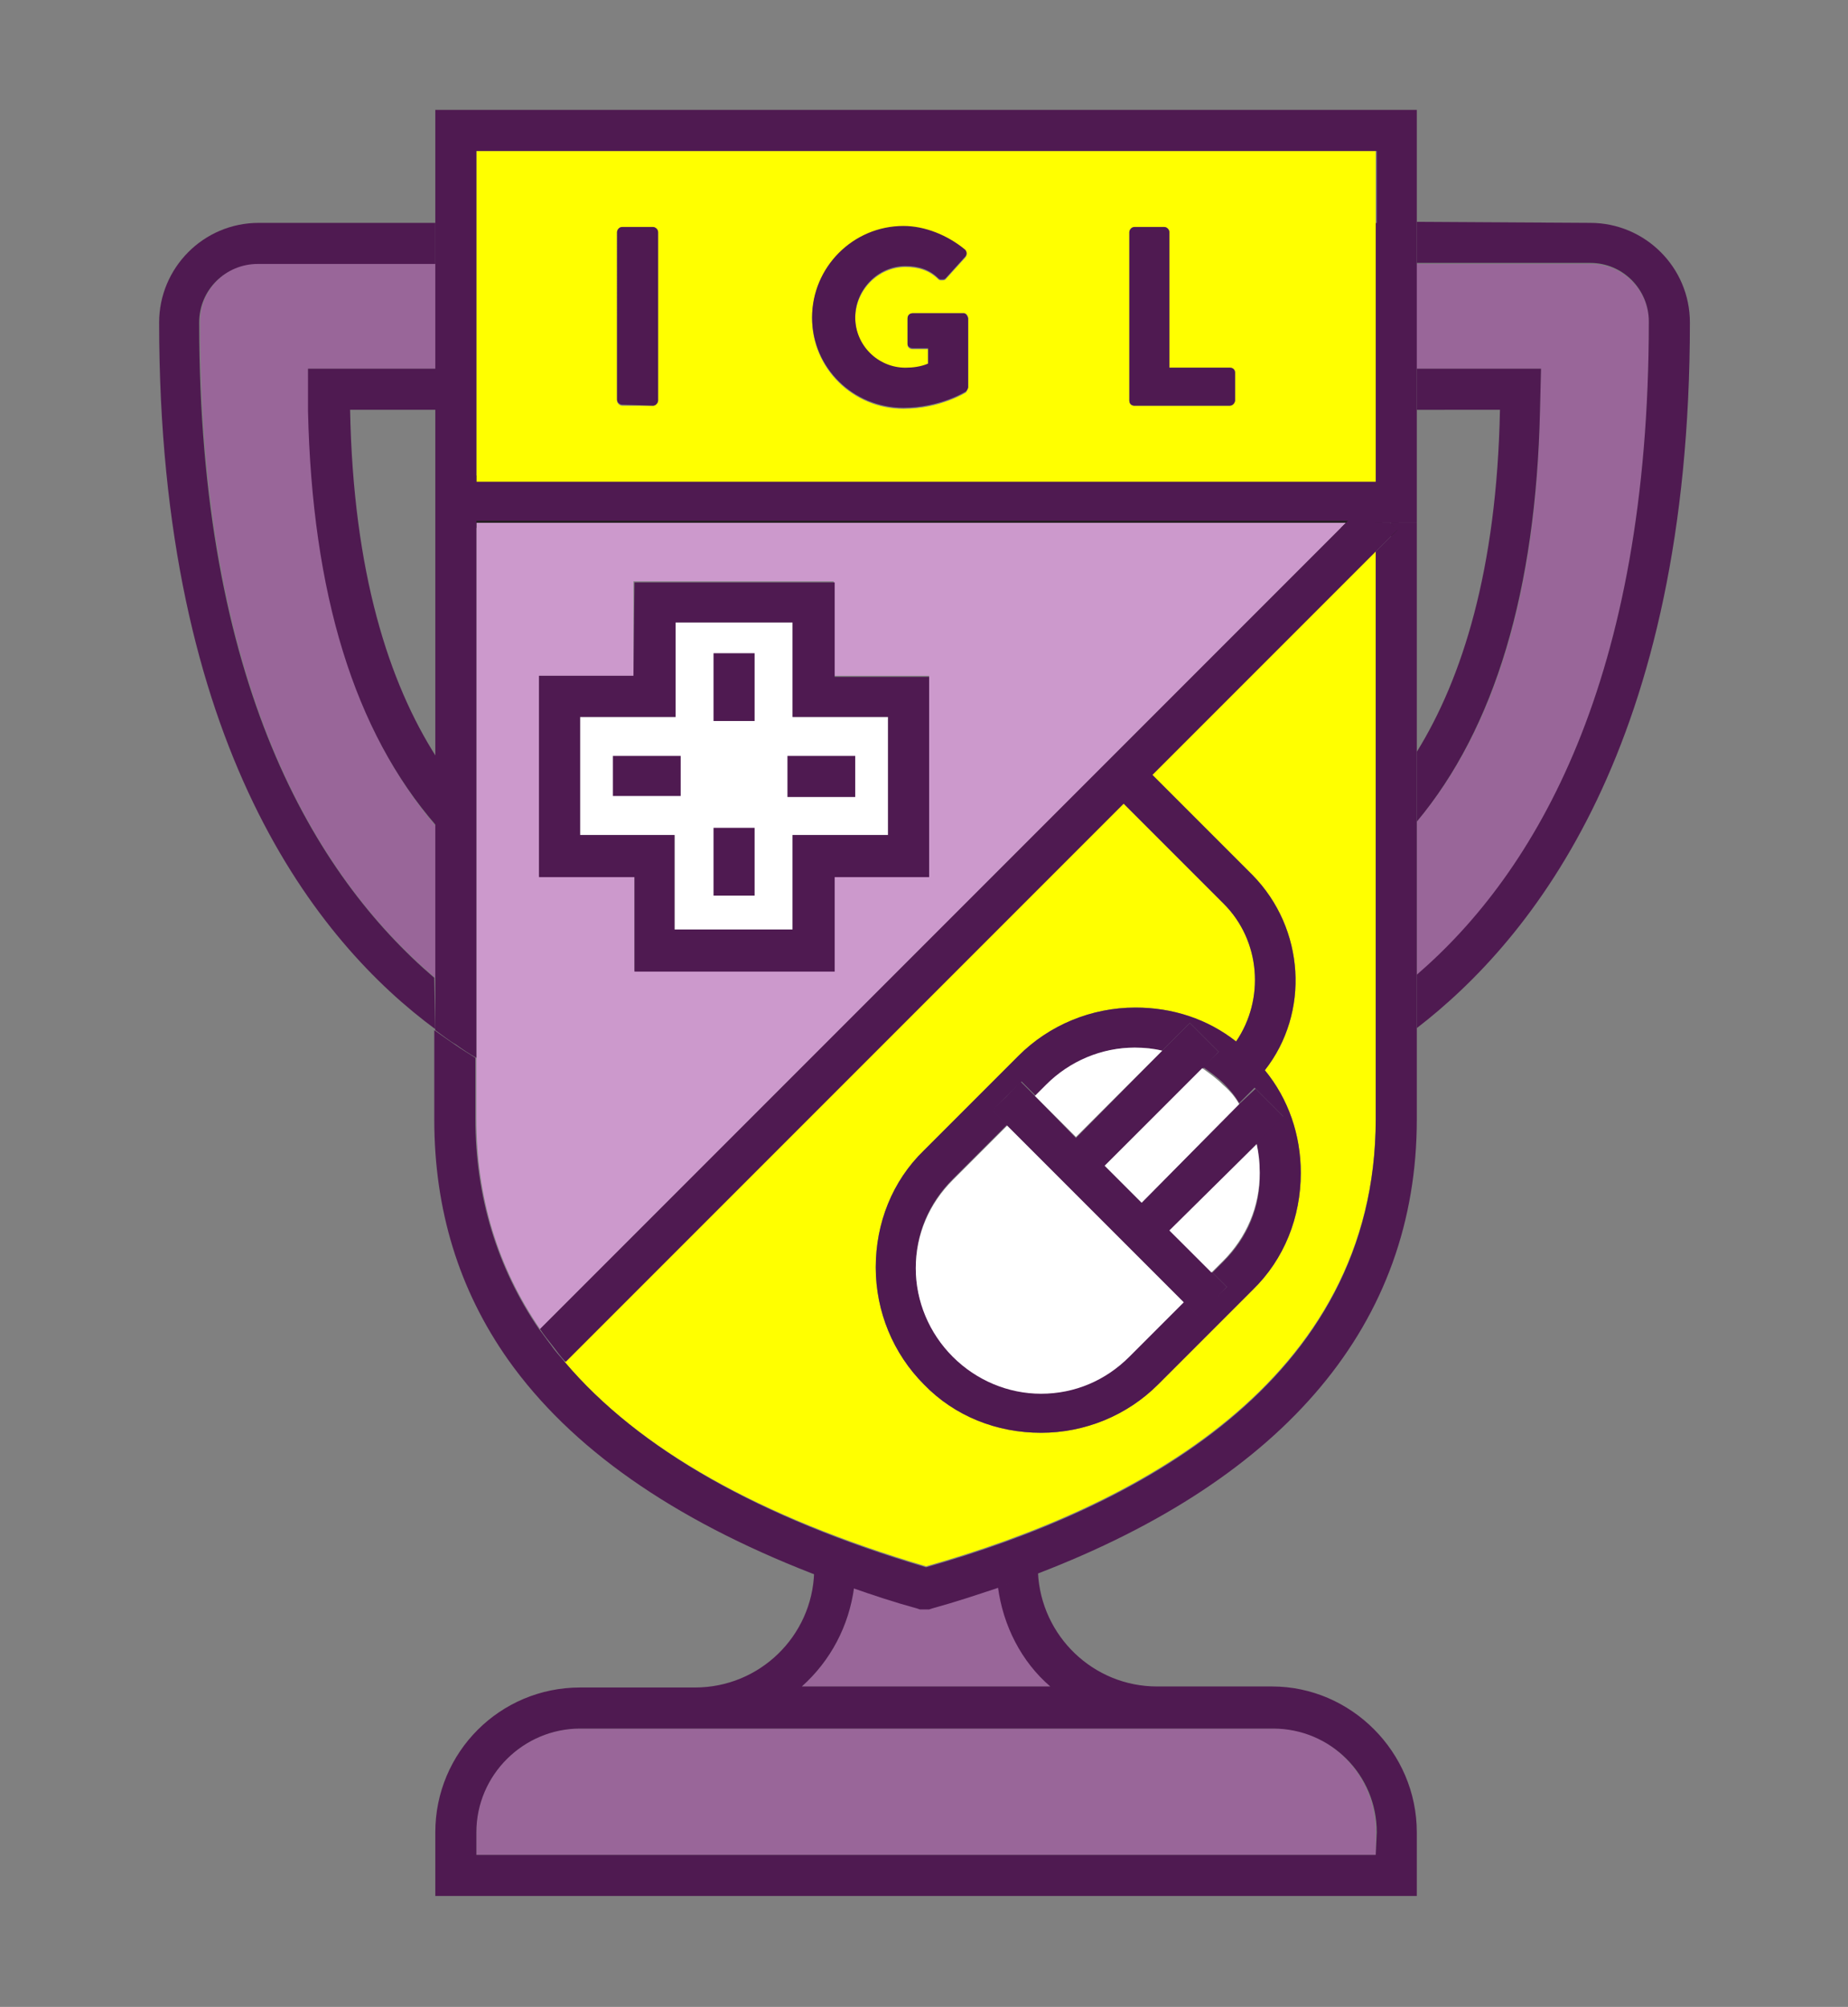 <?xml version="1.0" encoding="utf-8"?>
<!-- Generator: Adobe Illustrator 19.2.0, SVG Export Plug-In . SVG Version: 6.00 Build 0)  -->
<svg version="1.1" id="Layer_1" xmlns="http://www.w3.org/2000/svg" xmlns:xlink="http://www.w3.org/1999/xlink" x="0px" y="0px"
	 viewBox="0 0 180 195.4" style="enable-background:new 0 0 180 195.4;" xml:space="preserve">
<rect x="0" y="0" width="180" height="195.4" fill="#808080" stroke="none"/>
<style type="text/css">
	.st0{fill:#996699;}
	.st1{fill:#FFFFFF;stroke:#231F20;stroke-miterlimit:10;}
	.st2{fill:#4F1A51;}
	.st3{fill:#FFFF00;}
	.st4{fill:#FFFFFF;}
	.st5{fill:#CC99CC;}
</style>
<g>
	<path class="st0" d="M30,35.9l0.1,4.1c0.3,17.7,4.5,31.2,12.3,40.4v14.8c-11.8-10-22.9-28.7-22.9-63.9c0-3.1,2.6-5.7,5.7-5.7h17.2
		v10.3H34H30z"/>
	<rect x="46.4" y="46.8" class="st1" width="87.7" height="0.2"/>
	<path class="st0" d="M154.9,25.7c3.1,0,5.7,2.5,5.7,5.7c0,34.8-11,53.5-22.6,63.6V80c7.7-9.1,11.7-22.6,12-40l0.1-4.1h-4.1h-8.1
		V25.7H154.9z"/>
	<path class="st2" d="M42.4,100.2C31,91.8,15.5,72.8,15.5,31.4c0-5.3,4.3-9.7,9.7-9.7h17.2v4H25.1c-3.1,0-5.7,2.5-5.7,5.7
		c0,35.1,11.2,53.8,22.9,63.8L42.4,100.2L42.4,100.2z"/>
	<path class="st2" d="M30,40v-4.1h4.1h8.4v4h-8.4c0.3,15.9,3.8,26.6,8.4,33.8v6.7C34.5,71.2,30.4,57.8,30,40z"/>
	<path class="st2" d="M150.1,35.9L150,40c-0.4,17.5-4.4,30.9-12,40v-6.8c4.4-7.1,7.8-17.7,8.1-33.3H138v-4h8.1
		C146.1,35.9,150.1,35.9,150.1,35.9z"/>
	<path class="st2" d="M154.9,21.7c5.3,0,9.7,4.3,9.7,9.7c0,41.1-15.3,60-26.6,68.7v-5.2c11.6-10,22.6-28.7,22.6-63.6
		c0-3.1-2.5-5.7-5.7-5.7H138v-4L154.9,21.7L154.9,21.7z"/>
	<polygon class="st1" points="131.2,50.8 134,50.8 134,50.8 133.9,50.9 131.1,50.9 	"/>
	<path class="st3" d="M134,21.7v-7H46.4v7v18.2v8.4h87.7v-8.4l0,0V21.7H134z M64.1,39c0,0.2-0.2,0.5-0.5,0.5h-3
		c-0.2,0-0.5-0.2-0.5-0.5V22.6c0-0.2,0.2-0.5,0.5-0.5h3c0.2,0,0.5,0.2,0.5,0.5V39z M94.1,38.2c0,0-2.5,1.6-6.1,1.6
		c-4.9,0-8.9-3.9-8.9-8.8s4-8.9,8.9-8.9c2.1,0,4.3,0.9,6,2.3c0.2,0.2,0.2,0.5,0,0.7l-1.9,2.1c-0.1,0.1-0.2,0.1-0.4,0.1
		c-0.1,0-0.2,0-0.3-0.1c-0.9-0.9-2-1.2-3.2-1.2c-2.7,0-4.9,2.3-4.9,5s2.2,4.9,4.9,4.9c0.7,0,1.5-0.1,2.2-0.4v-1.5h-1.5
		c-0.3,0-0.5-0.2-0.5-0.4V31c0-0.3,0.2-0.5,0.5-0.5h2.9h2.1c0.2,0,0.4,0.2,0.4,0.5v6.7C94.3,37.8,94.2,38,94.1,38.2z M120.2,39
		c0,0.2-0.2,0.5-0.5,0.5h-9.2c-0.3,0-0.5-0.2-0.5-0.5V22.6c0-0.2,0.2-0.5,0.5-0.5h2.9c0.2,0,0.5,0.2,0.5,0.5v13.2h5.9
		c0.3,0,0.5,0.2,0.5,0.5v2.7C120.3,39.1,120.2,39.1,120.2,39z"/>
	<path class="st3" d="M119.2,88c3.6,3.6,4,9.3,1.2,13.4c-2.8-2.2-6.2-3.3-9.8-3.3c-4.3,0-8.4,1.7-11.4,4.7l-9.2,9.2
		c-3.1,3-4.7,7.1-4.7,11.4c0,4.3,1.7,8.4,4.7,11.4c3,3.1,7.1,4.7,11.4,4.7s8.4-1.7,11.4-4.7l9.2-9.2c3.1-3,4.7-7.1,4.7-11.4
		c0-3.7-1.2-7.2-3.5-10c4.4-5.6,3.9-13.8-1.2-19l-9.8-9.8l21.8-21.8v24.9v24.3v6.1c0,25.7-23.7,37.9-43.8,43.6
		c-16.2-4.8-28-11.4-35.2-19.9l54.4-54.4L119.2,88z"/>
	<path class="st2" d="M60.6,39.4c-0.2,0-0.5-0.2-0.5-0.5V22.6c0-0.2,0.2-0.5,0.5-0.5h3c0.2,0,0.5,0.2,0.5,0.5V39
		c0,0.2-0.2,0.5-0.5,0.5L60.6,39.4L60.6,39.4z"/>
	<path class="st2" d="M113.9,22.6v13.2h5.9c0.3,0,0.5,0.2,0.5,0.5v2.7c0,0.2-0.2,0.5-0.5,0.5h-9.3c-0.3,0-0.5-0.2-0.5-0.5V22.6
		c0-0.2,0.2-0.5,0.5-0.5h2.9C113.7,22.1,113.9,22.4,113.9,22.6z"/>
	<path class="st2" d="M94.3,31v6.7c0,0.1-0.1,0.3-0.2,0.4c0,0-2.5,1.6-6.1,1.6c-4.9,0-8.9-3.9-8.9-8.8s4-8.9,8.9-8.9
		c2.1,0,4.3,0.9,6,2.3c0.2,0.2,0.2,0.5,0,0.7l-1.9,2.1c-0.1,0.1-0.2,0.1-0.4,0.1c-0.1,0-0.2,0-0.3-0.1c-0.9-0.9-2-1.2-3.2-1.2
		c-2.7,0-4.9,2.3-4.9,5s2.2,4.9,4.9,4.9c0.7,0,1.5-0.1,2.2-0.4v-1.5h-1.5c-0.3,0-0.5-0.2-0.5-0.4V31c0-0.3,0.2-0.5,0.5-0.5h2.9h2.1
		C94.1,30.5,94.3,30.9,94.3,31z"/>
	<polygon class="st1" points="131.1,50.9 46.4,50.9 46.4,50.8 131.2,50.8 	"/>
	<path class="st4" d="M77.2,69.8v-9.2h-3.7h-7.7v9.2h-9.3v7.7v3.8h9.2v9.2h11.5v-9.2h9.3V69.8H77.2z"/>
	<path class="st5" d="M46.4,50.9v28V103v5.9c0,7.7,2.1,14.5,6.2,20.5l31.8-31.8l9.2-9.2l37.5-37.5H46.4z M81.2,85.3v9.2H61.8v-9.2
		h-9.3V65.8h9.2v-9.2h19.5v9.2h9.3v19.5H81.2z"/>
	<polygon class="st1" points="136.1,51.7 136,51.7 136,51.5 	"/>
	<path class="st0" d="M134,178.4v2.2H46.4v-2.2c0-5.6,4.6-10.1,10.1-10.1h11.2h45h0.1h11.2C129.5,168.2,134,172.8,134,178.4z"/>
	<polygon class="st1" points="133.4,48.9 133.1,48.9 133.2,48.8 	"/>
	<polygon class="st2" points="125.1,108.8 122.4,111.4 114,119.9 118.1,123.9 119.5,125.3 118.1,126.8 116.7,128.2 115.3,126.8 
		98,109.5 96.6,108.1 98,106.8 99.4,105.3 100.9,106.8 104.8,110.8 113.2,102.3 115.9,99.6 117.3,101 118.7,102.4 117.2,104 
		107.6,113.5 111.2,117.1 120.7,107.5 122.3,106 123.7,107.4 	"/>
	<path class="st2" d="M123.2,104.2c4.4-5.6,3.9-13.8-1.2-19l-9.8-9.8l-2.8,2.8l9.8,9.8c3.6,3.6,4,9.3,1.2,13.4
		c-2.8-2.2-6.2-3.3-9.8-3.3c-4.3,0-8.4,1.7-11.4,4.7l-9.2,9.2c-3.1,3-4.7,7.1-4.7,11.4s1.7,8.4,4.7,11.4c3,3.1,7.1,4.7,11.4,4.7
		s8.4-1.7,11.4-4.7l9.2-9.2c3.1-3,4.7-7.1,4.7-11.4C126.7,110.5,125.5,107,123.2,104.2z M119.2,122.8l-1.1,1.1l1.4,1.4l-1.4,1.4
		l-1.4,1.4l-1.4-1.4l-5.3,5.3c-2.3,2.3-5.3,3.6-8.6,3.6c-3.2,0-6.3-1.3-8.6-3.6c-2.3-2.3-3.6-5.4-3.6-8.6c0-3.3,1.3-6.3,3.6-8.6
		l5.3-5.3l-1.4-1.4l1.4-1.4l1.4-1.4l1.4,1.4l1.1-1.1c2.3-2.3,5.4-3.6,8.6-3.6c0.9,0,1.8,0.1,2.6,0.3l2.7-2.7l1.4,1.4l1.4,1.4l0,0
		l-1.5,1.5c0.7,0.5,1.4,1,2,1.6s1.1,1.2,1.5,1.9l1.5-1.5l-0.3-0.4l-2.8-2.8l2.8,2.8l0.3,0.4l1.4,1.4l1.4,1.4l-2.6,2.6
		c0.2,0.9,0.3,1.8,0.3,2.8C122.8,117.5,121.5,120.5,119.2,122.8z"/>
	<path class="st4" d="M122.4,111.4c0.2,0.9,0.3,1.8,0.3,2.8c0,3.3-1.3,6.3-3.6,8.6l-1.1,1.1l-4.1-4.1L122.4,111.4z"/>
	<path class="st4" d="M120.7,107.5l-9.5,9.6l-3.6-3.6l9.5-9.5c0.7,0.5,1.4,1,2,1.6C119.8,106.2,120.3,106.8,120.7,107.5z"/>
	<path class="st4" d="M115.3,126.8l-5.3,5.3c-2.3,2.3-5.3,3.6-8.6,3.6c-3.2,0-6.3-1.3-8.6-3.6c-2.3-2.3-3.6-5.4-3.6-8.6
		c0-3.3,1.3-6.3,3.6-8.6l5.3-5.3L115.3,126.8z"/>
	<path class="st4" d="M113.2,102.3l-8.4,8.4l-4-4l1.1-1.1c2.3-2.3,5.4-3.6,8.6-3.6C111.5,102,112.4,102.1,113.2,102.3z"/>
	<path class="st0" d="M102.3,164.2H78.1c2.8-2.5,4.6-5.9,5.1-9.7c2,0.7,4.1,1.4,6.3,2l0.3,0.1h0.9l0.3-0.1c2.2-0.6,4.3-1.3,6.4-2
		C97.7,158.4,99.6,161.8,102.3,164.2z"/>
	<path class="st2" d="M123.9,164.2h-11.2c-6.2,0-11.3-4.9-11.6-11.1c-1.3,0.5-2.6,1-3.9,1.4c0.5,3.8,2.3,7.3,5.1,9.7H78.1
		c2.8-2.5,4.6-5.9,5.1-9.7c-1.3-0.5-2.6-0.9-3.9-1.4c-0.2,6.2-5.3,11.2-11.6,11.2H56.5c-7.8,0-14.1,6.3-14.1,14.1v6.2H138v-6.2
		C138,170.6,131.6,164.2,123.9,164.2z M134,180.6H46.4v-2.2c0-5.6,4.6-10.1,10.1-10.1h11.2h45h0.1h11.2c5.6,0,10.1,4.5,10.1,10.1
		L134,180.6L134,180.6z"/>
	<path class="st2" d="M61.8,56.7h19.5v9.2h9.2v19.5h-9.2v9.2H61.8v-9.2h-9.3V65.8h9.2L61.8,56.7L61.8,56.7z M77.2,69.8v-9.2h-3.7
		h-7.7v9.2h-9.3v7.7v3.8h9.2v9.2h11.5v-9.2h9.3V69.8H77.2z"/>
	<polygon class="st2" points="73.5,69.8 73.5,70.2 69.5,70.2 69.5,63.6 73.5,63.6 	"/>
	<polygon class="st2" points="66.3,73.6 66.3,77.5 65.7,77.5 59.7,77.5 59.7,73.6 	"/>
	<rect x="76.7" y="73.6" class="st2" width="6.6" height="4"/>
	<rect x="69.5" y="80.6" class="st2" width="4" height="6.6"/>
	<path class="st2" d="M135.4,50.9H134l1.4-1.5h-2.8l-39,39l-9.2,9.2l-31.8,31.8c0.4,0.6,0.8,1.1,1.2,1.6s0.8,1.1,1.3,1.6l54.4-54.4
		l0,0l2.8-2.8l0,0l21.8-21.8l2-2v-0.1L135.4,50.9z"/>
	<path class="st2" d="M55,132.6c-0.4-0.5-0.9-1-1.3-1.6c-0.4-0.5-0.8-1.1-1.2-1.6c-4.1-6-6.2-12.9-6.2-20.5V103
		c-0.6-0.4-1.3-0.8-2-1.3c-0.6-0.4-1.3-0.9-2-1.4v8.7c0,8.8,2.4,16.6,7.2,23.4c6.1,8.6,16,15.5,29.6,20.8c1.3,0.5,2.6,1,3.9,1.4
		c2,0.7,4.1,1.4,6.3,2l0.3,0.1h0.9l0.3-0.1c2.2-0.6,4.3-1.3,6.4-2c1.3-0.5,2.6-0.9,3.9-1.4c24.2-9.3,36.9-24.4,36.9-44.2v-8.9v-5.2
		V80v-6.8V50.9h-2h-0.6l0.6,0.6l0,0l0.1,0.1l-0.1,0.1l-2,2v24.9v24.3l0,0v6.1c0,25.7-23.7,37.9-43.8,43.6
		C74,147.8,62.2,141.1,55,132.6L55,132.6z"/>
	<path class="st2" d="M42.4,10.7v11v4v10.2v4v6.8l0,0v4.2v22.8v6.7v14.8v5.1c0.7,0.5,1.3,1,2,1.4c0.7,0.5,1.3,0.9,2,1.3V78.8V50.9
		l0,0v-0.2h84.9h2.7v0.1v0.1h1.4h0.6h2v-4.2v-6.8v-4V25.7v-4v-11C138,10.7,42.4,10.7,42.4,10.7z M134,21.7v18.2v6.8v0.2H46.4v-0.2
		v-6.8V21.7v-7h87.7v7H134z"/>
</g>
</svg>
